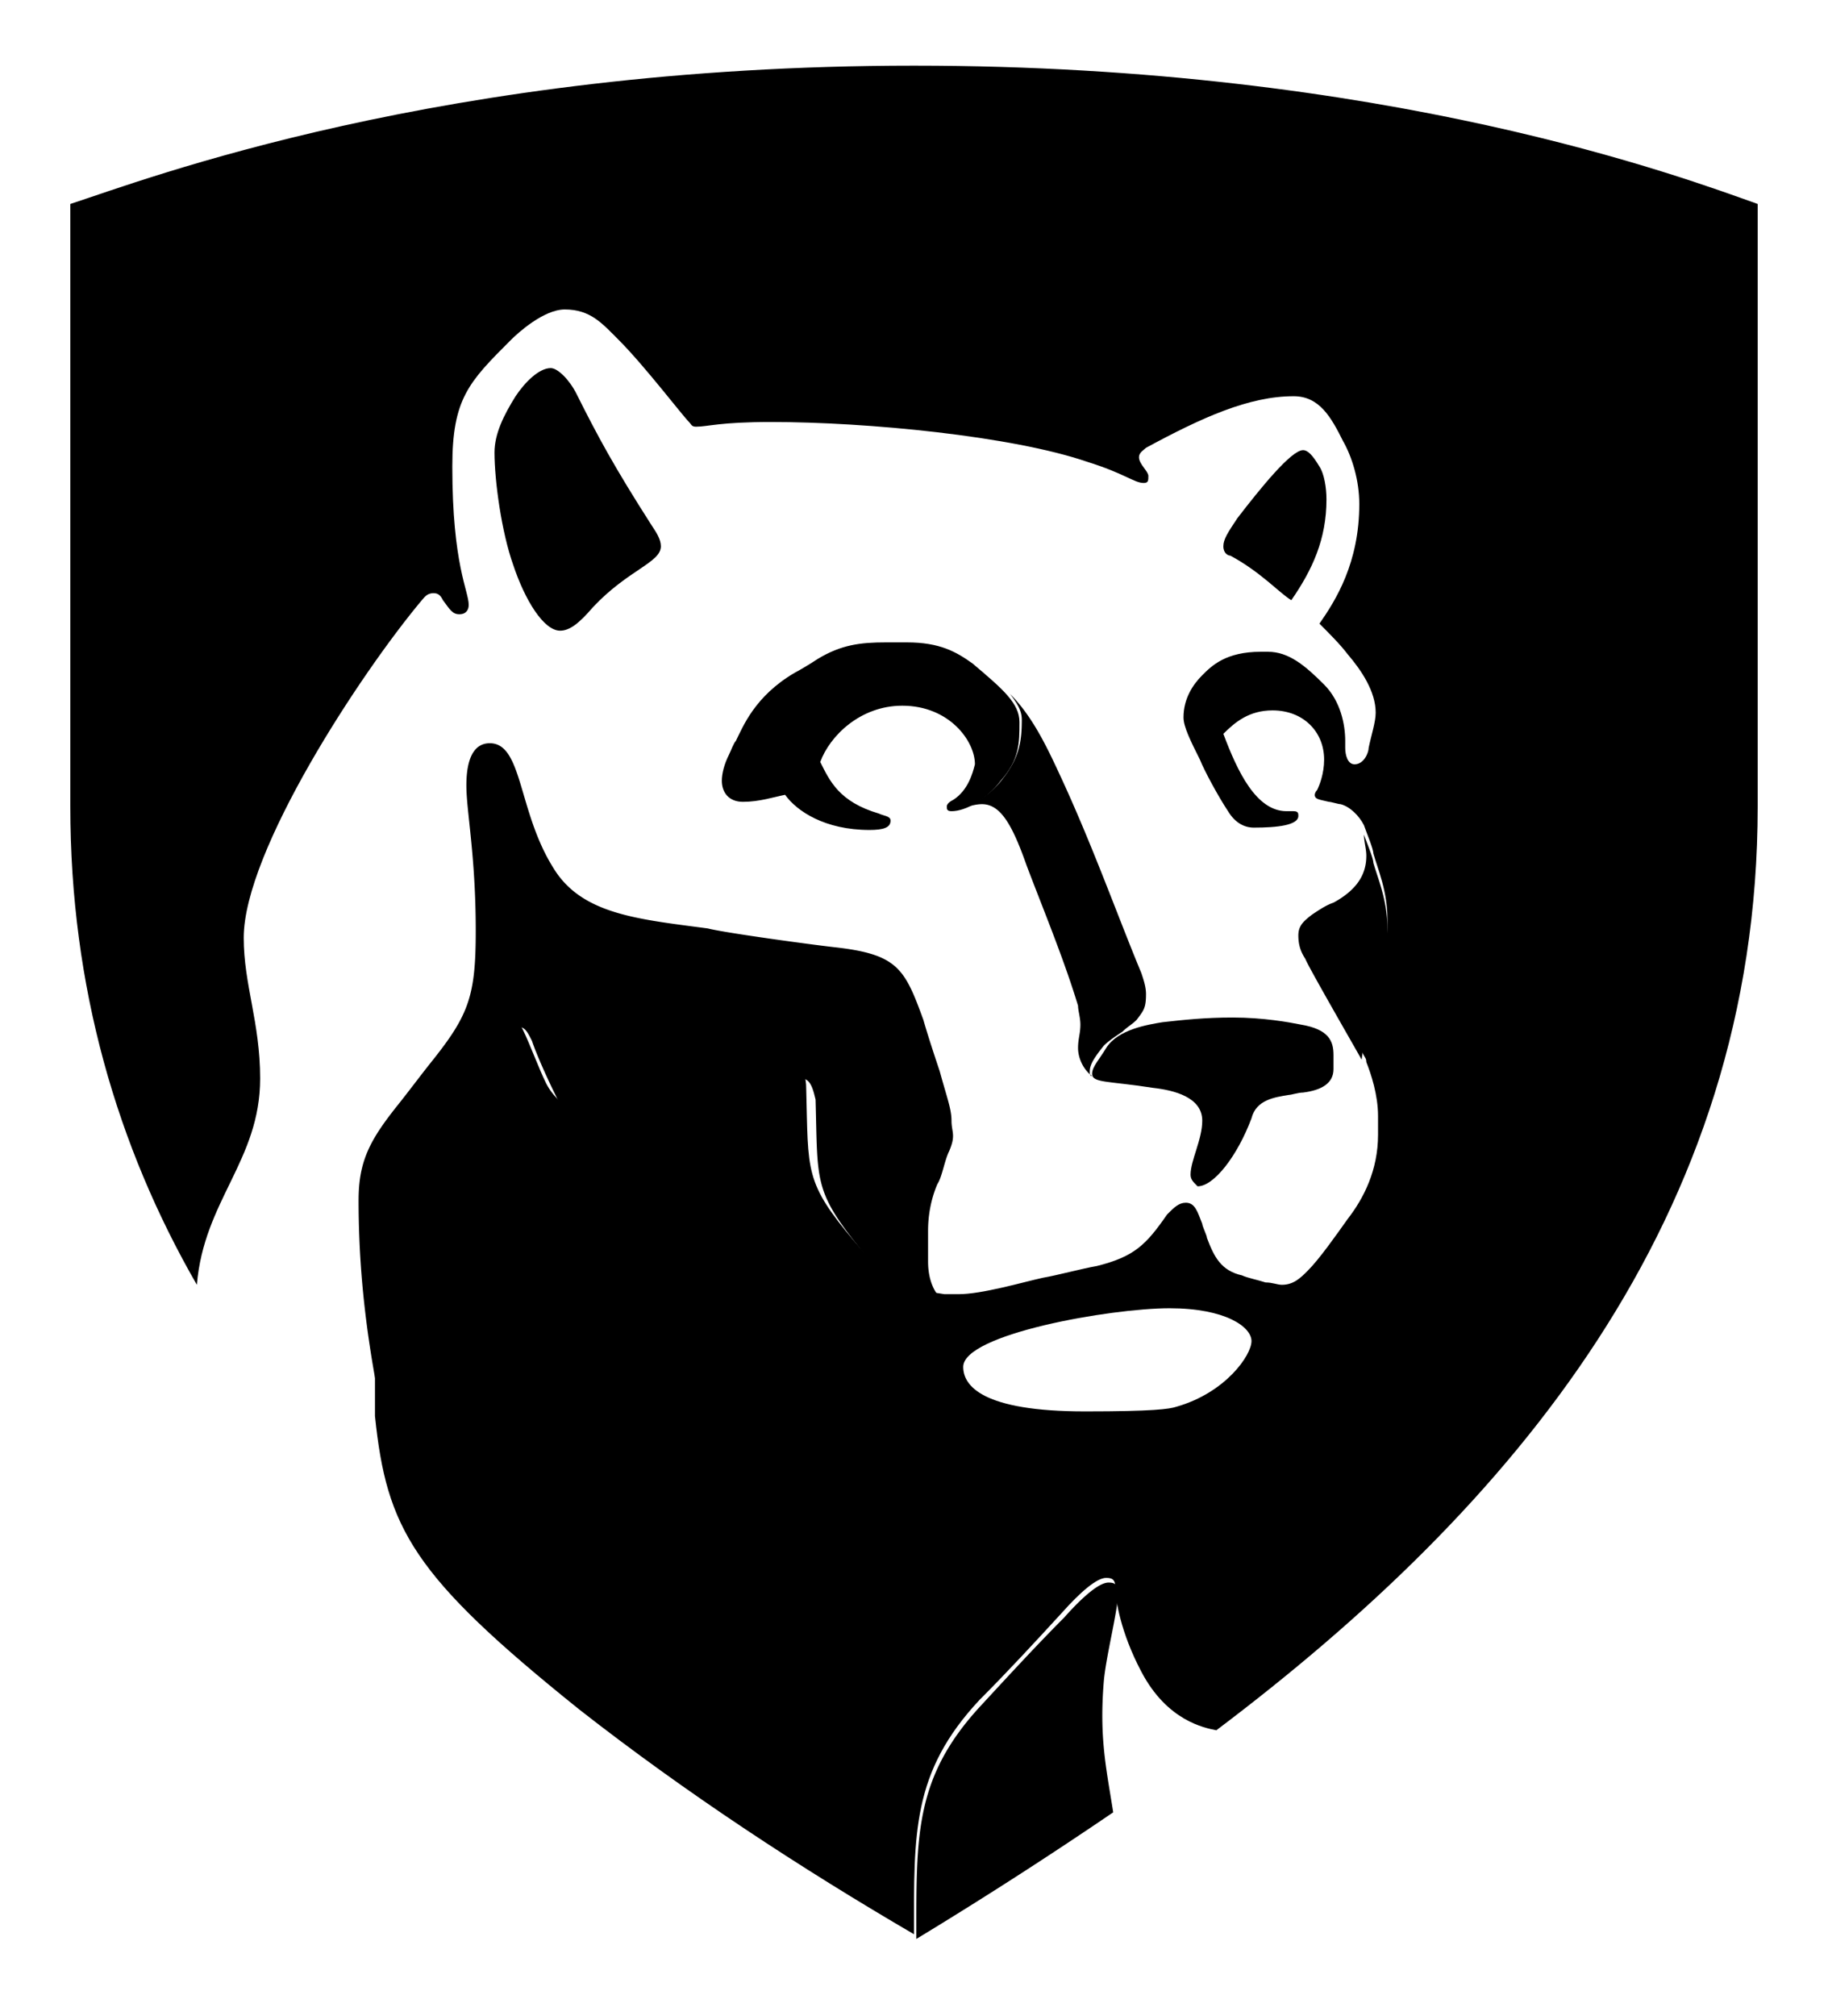 <svg version="1.1" viewBox="0 0 181.564 200.186" x="0" xml:space="preserve" xmlns="http://www.w3.org/2000/svg" y="0"><g><g><g fill="#000"><path d="M118.25 116.62c0-1.397 1.163-3.492 1.163-5.354 0-2.327-2.793-3.026-4.888-3.259-4.423-.698-6.052-.465-6.052-1.396 0-.699.698-1.397 1.397-2.56 1.164-1.863 4.19-2.328 5.586-2.561 2.095-.233 4.19-.466 6.983-.466 3.027 0 5.587.466 6.75.699 2.794.465 3.26 1.629 3.26 3.026v1.396c0 1.397-1.164 2.095-3.026 2.328-.466 0-1.164.233-1.397.233-1.397.233-3.259.465-3.724 2.328-1.397 3.724-3.725 6.75-5.354 6.75-.466-.466-.698-.698-.698-1.164zm3.957-61.452c-.233 0-.699-.233-.699-.932s.466-1.396 1.397-2.793c2.328-3.026 5.354-6.75 6.518-6.75.465 0 .93.465 1.63 1.63.465.697.697 2.094.697 3.258 0 3.957-1.396 6.983-3.491 10.01-1.164-.699-3.026-2.794-6.052-4.423zm-66.574 7.448c.931 0 1.862-.698 3.259-2.327 3.492-3.725 6.75-4.423 6.75-6.053 0-.698-.465-1.396-.93-2.094-3.725-5.82-5.354-8.846-7.45-13.036-.698-1.397-1.862-2.56-2.56-2.56-1.164 0-2.56 1.396-3.492 2.793-1.163 1.862-2.095 3.724-2.095 5.587 0 2.793.699 7.914 1.863 11.173 1.164 3.491 3.026 6.517 4.655 6.517zm41.201 13.269c0-2.328-2.56-5.82-7.216-5.82-4.19 0-7.216 3.026-8.147 5.587.931 1.862 1.862 3.957 5.82 5.12.465.234 1.163.234 1.163.7 0 .697-.698.93-2.095.93-4.422 0-7.216-1.862-8.38-3.491-1.163.232-2.56.698-4.19.698-1.396 0-2.094-.931-2.094-2.095 0-.698.232-1.63.698-2.56.233-.466.465-1.164.698-1.397.699-1.397 1.862-4.423 5.82-6.75.465-.233 1.629-.932 2.327-1.397 2.328-1.397 4.19-1.63 6.75-1.63h2.096c3.259 0 4.888.931 6.517 2.095 3.027 2.56 4.656 3.957 4.656 5.82 0 2.095 0 3.724-1.862 5.819-1.397 1.862-3.492 3.026-4.888 3.026-.466 0-.466-.233-.466-.466s.233-.465.698-.698c1.397-.93 1.862-2.56 2.095-3.491zm20.019 63.78c-.698.233-2.328.465-9.078.465-10.242 0-12.105-2.56-12.105-4.422 0-3.26 14.665-5.82 20.485-5.82 5.586 0 8.147 1.862 8.147 3.26s-2.56 5.12-7.45 6.517zm-59.358 30.028c10.708 8.38 22.114 15.828 33.287 22.346 0-10.01-.233-16.061 6.518-23.277 2.793-2.794 5.586-5.82 8.147-8.613 1.862-2.095 3.492-3.492 4.423-3.492.698 0 .93.233.93 1.164s.466 4.19 2.561 8.147c2.56 4.889 6.285 5.587 7.45 5.82 29.329-22.114 53.77-50.745 53.77-91.714V20.251c-7.216-2.56-36.778-13.733-83.799-13.733S14.2 17.924 6.983 20.25v59.823c0 17.924 4.656 33.753 12.57 47.487.698-8.38 6.285-12.338 6.285-20.485 0-5.586-1.63-9.31-1.63-13.966 0-8.613 11.64-26.304 17.691-33.52.233-.232.466-.698 1.164-.698.466 0 .699.233.931.698.699.931.932 1.397 1.63 1.397s.93-.466.93-.931c0-1.397-1.628-3.957-1.628-13.734 0-6.75 1.629-8.38 5.819-12.57.698-.698 3.259-3.026 5.354-3.026 2.56 0 3.724 1.397 5.354 3.026 2.56 2.56 6.284 7.45 6.983 8.147.233.233.233.466.698.466 1.164 0 2.328-.466 7.449-.466 9.544 0 23.976 1.397 31.424 3.958 3.725 1.163 4.656 2.095 5.587 2.095.466 0 .466-.233.466-.699s-.932-1.164-.932-1.862c0-.465.466-.698.699-.931 5.586-3.026 10.242-5.121 14.665-5.121 2.56 0 3.724 2.095 4.888 4.423.931 1.63 1.63 3.957 1.63 6.285 0 5.819-2.328 9.543-3.958 11.871.931.931 2.095 2.095 2.793 3.026 1.397 1.63 2.794 3.725 2.794 5.82 0 .93-.466 2.327-.699 3.491 0 .466-.465 1.63-1.396 1.63-.699 0-.931-.932-.931-1.63v-.698c0-1.63-.466-3.957-2.095-5.587-1.863-1.862-3.492-3.259-5.587-3.259h-.698c-3.492 0-4.888 1.397-5.82 2.328s-1.862 2.328-1.862 4.19c0 .931.699 2.328 1.63 4.19.465 1.164 1.862 3.724 2.793 5.121.698 1.164 1.63 1.63 2.56 1.63 2.328 0 4.423-.233 4.423-1.164 0-.233 0-.466-.465-.466h-.699c-3.026 0-4.888-3.957-6.285-7.682 1.164-1.163 2.56-2.327 4.889-2.327 3.026 0 5.12 2.095 5.12 4.888 0 1.397-.465 2.56-.698 3.026-.232.233-.232.466-.232.466 0 .465.465.465 1.396.698.233 0 .931.233 1.164.233.931.232 1.862 1.164 2.328 2.095.233.698.931 2.327.931 2.793.466 1.63 1.397 3.724 1.397 6.518s-.233 3.491-.931 6.285c-.932 3.491-1.397 4.888-1.63 6.75.233.698.466.698.466 1.164.465 1.164 1.164 3.259 1.164 5.354v1.862c0 3.492-1.397 6.285-3.027 8.38-1.163 1.63-2.793 3.957-3.957 5.12-.698.7-1.396 1.398-2.56 1.398-.466 0-.931-.233-1.63-.233-.698-.233-1.862-.466-2.327-.699-2.095-.465-2.794-1.862-3.492-3.724 0-.233-.466-1.164-.466-1.397-.465-1.163-.698-2.095-1.629-2.095-.698 0-1.164.466-1.862 1.164-2.095 3.026-3.26 4.19-6.983 5.121-1.397.233-3.958.931-5.354 1.164-2.095.466-6.052 1.63-8.38 1.63h-1.397c-3.026-.466-5.12-.699-8.845-5.121-5.121-6.053-4.656-6.984-4.889-15.364 0-.93-.232-2.095-1.396-2.095-.931 0-1.164 1.863-1.63 4.19-.465 3.026-1.163 6.053-2.56 6.053-.931 0-1.63-.233-3.259-.699-1.862-.698-6.518-2.095-9.078-3.026-3.259-1.164-6.518-2.095-7.915-4.888-.698-1.397-1.629-3.957-2.327-5.354-.466-.931-.699-1.397-1.397-1.397-.931 0-1.164 1.164-1.164 1.863 0 .93-.465 3.026-.465 4.422-.466 5.82-1.63 8.38-4.19 11.406-1.164 1.397-2.095 3.026-3.492 4.656-2.56 3.491-4.19 6.983-3.957 13.5v3.958c1.164 11.173 3.724 15.829 20.251 29.097z"/><path d="M135.475 82.868c.233.698.931 2.328.931 2.793.466 1.63 1.397 3.724 1.397 6.518s-.233 3.491-.931 6.285c-.932 3.491-1.397 4.888-1.63 6.75-.233-.465-5.354-9.31-5.587-10.01-.465-.697-.698-1.396-.698-2.327s.466-1.397 1.397-2.095c.698-.465 1.396-.931 2.095-1.164 2.56-1.396 3.259-3.026 3.259-4.655 0-.699-.233-1.397-.233-2.095zM113.36 96.6c.233.699.466 1.397.466 2.095 0 1.397-.233 1.63-.931 2.561-.466.466-.931.698-1.397 1.164-.698.465-1.397.931-1.862 1.396-.931 1.164-1.397 1.863-1.397 2.561 0 .233 0 .466.233.466-.931-.699-1.397-1.863-1.397-2.794s.233-1.396.233-2.327c0-.699-.233-1.397-.233-1.863-1.396-4.655-3.724-10.242-5.12-13.966-1.397-3.957-2.561-6.052-4.423-6.052-.932 0-1.863.465-2.794.465 1.397 0 3.492-1.164 4.889-3.026 1.629-2.095 1.862-3.724 1.862-5.82 0-.93-.466-1.629-1.164-2.56 2.095 2.095 3.491 4.889 4.888 7.915 3.259 6.983 5.82 14.199 8.147 19.785zM38.175 141.76v-3.957c0-6.518 1.397-10.01 3.957-13.501 1.164-1.63 2.328-3.26 3.492-4.656 2.56-3.259 3.724-5.586 4.19-11.406.233-1.396.465-3.491.465-4.423s.233-1.862 1.164-1.862c.699 0 .931.466 1.397 1.397.465 1.397 1.63 3.957 2.328 5.354 1.396 3.026 4.422 3.957 7.914 4.888 2.56.698 7.216 2.328 9.078 3.026 1.63.466 2.328.698 3.259.698 1.397 0 2.095-3.026 2.56-6.052.233-2.56.699-4.19 1.63-4.19s1.164 1.164 1.397 2.095c.232 8.38-.233 9.079 4.888 15.363 3.724 4.423 5.82 4.656 8.845 5.121-1.164-.232-2.56-1.629-2.56-4.422v-3.026c0-1.397.233-3.026.93-4.656.466-.698.7-2.328 1.165-3.259.698-1.63.233-1.862.233-3.026s-.466-2.327-1.164-4.888c-.466-1.397-1.164-3.492-1.63-5.121-1.862-5.121-2.56-6.518-8.845-7.216-2.095-.233-10.708-1.397-12.57-1.862-6.983-.931-12.57-1.397-15.363-6.052-3.492-5.587-3.026-12.337-6.285-12.337-1.63 0-2.328 1.629-2.328 4.19s.931 6.983.931 14.432c0 6.517-.698 8.38-4.422 13.035-.932 1.164-2.328 3.026-3.26 4.19-2.793 3.491-3.956 5.586-3.956 9.544 0 10.707 1.862 18.622 2.56 22.579zm71.462 25.14c.233-2.561 1.397-6.984 1.397-8.613 0-.931-.233-1.164-.932-1.164-.93 0-2.56 1.397-4.422 3.492-2.56 2.56-5.354 5.586-8.147 8.612-6.75 7.216-6.518 13.036-6.518 23.278a440.553 440.553 0 0019.553-12.57c-.698-4.423-1.397-7.449-.931-13.036z"/></g></g></g></svg>
